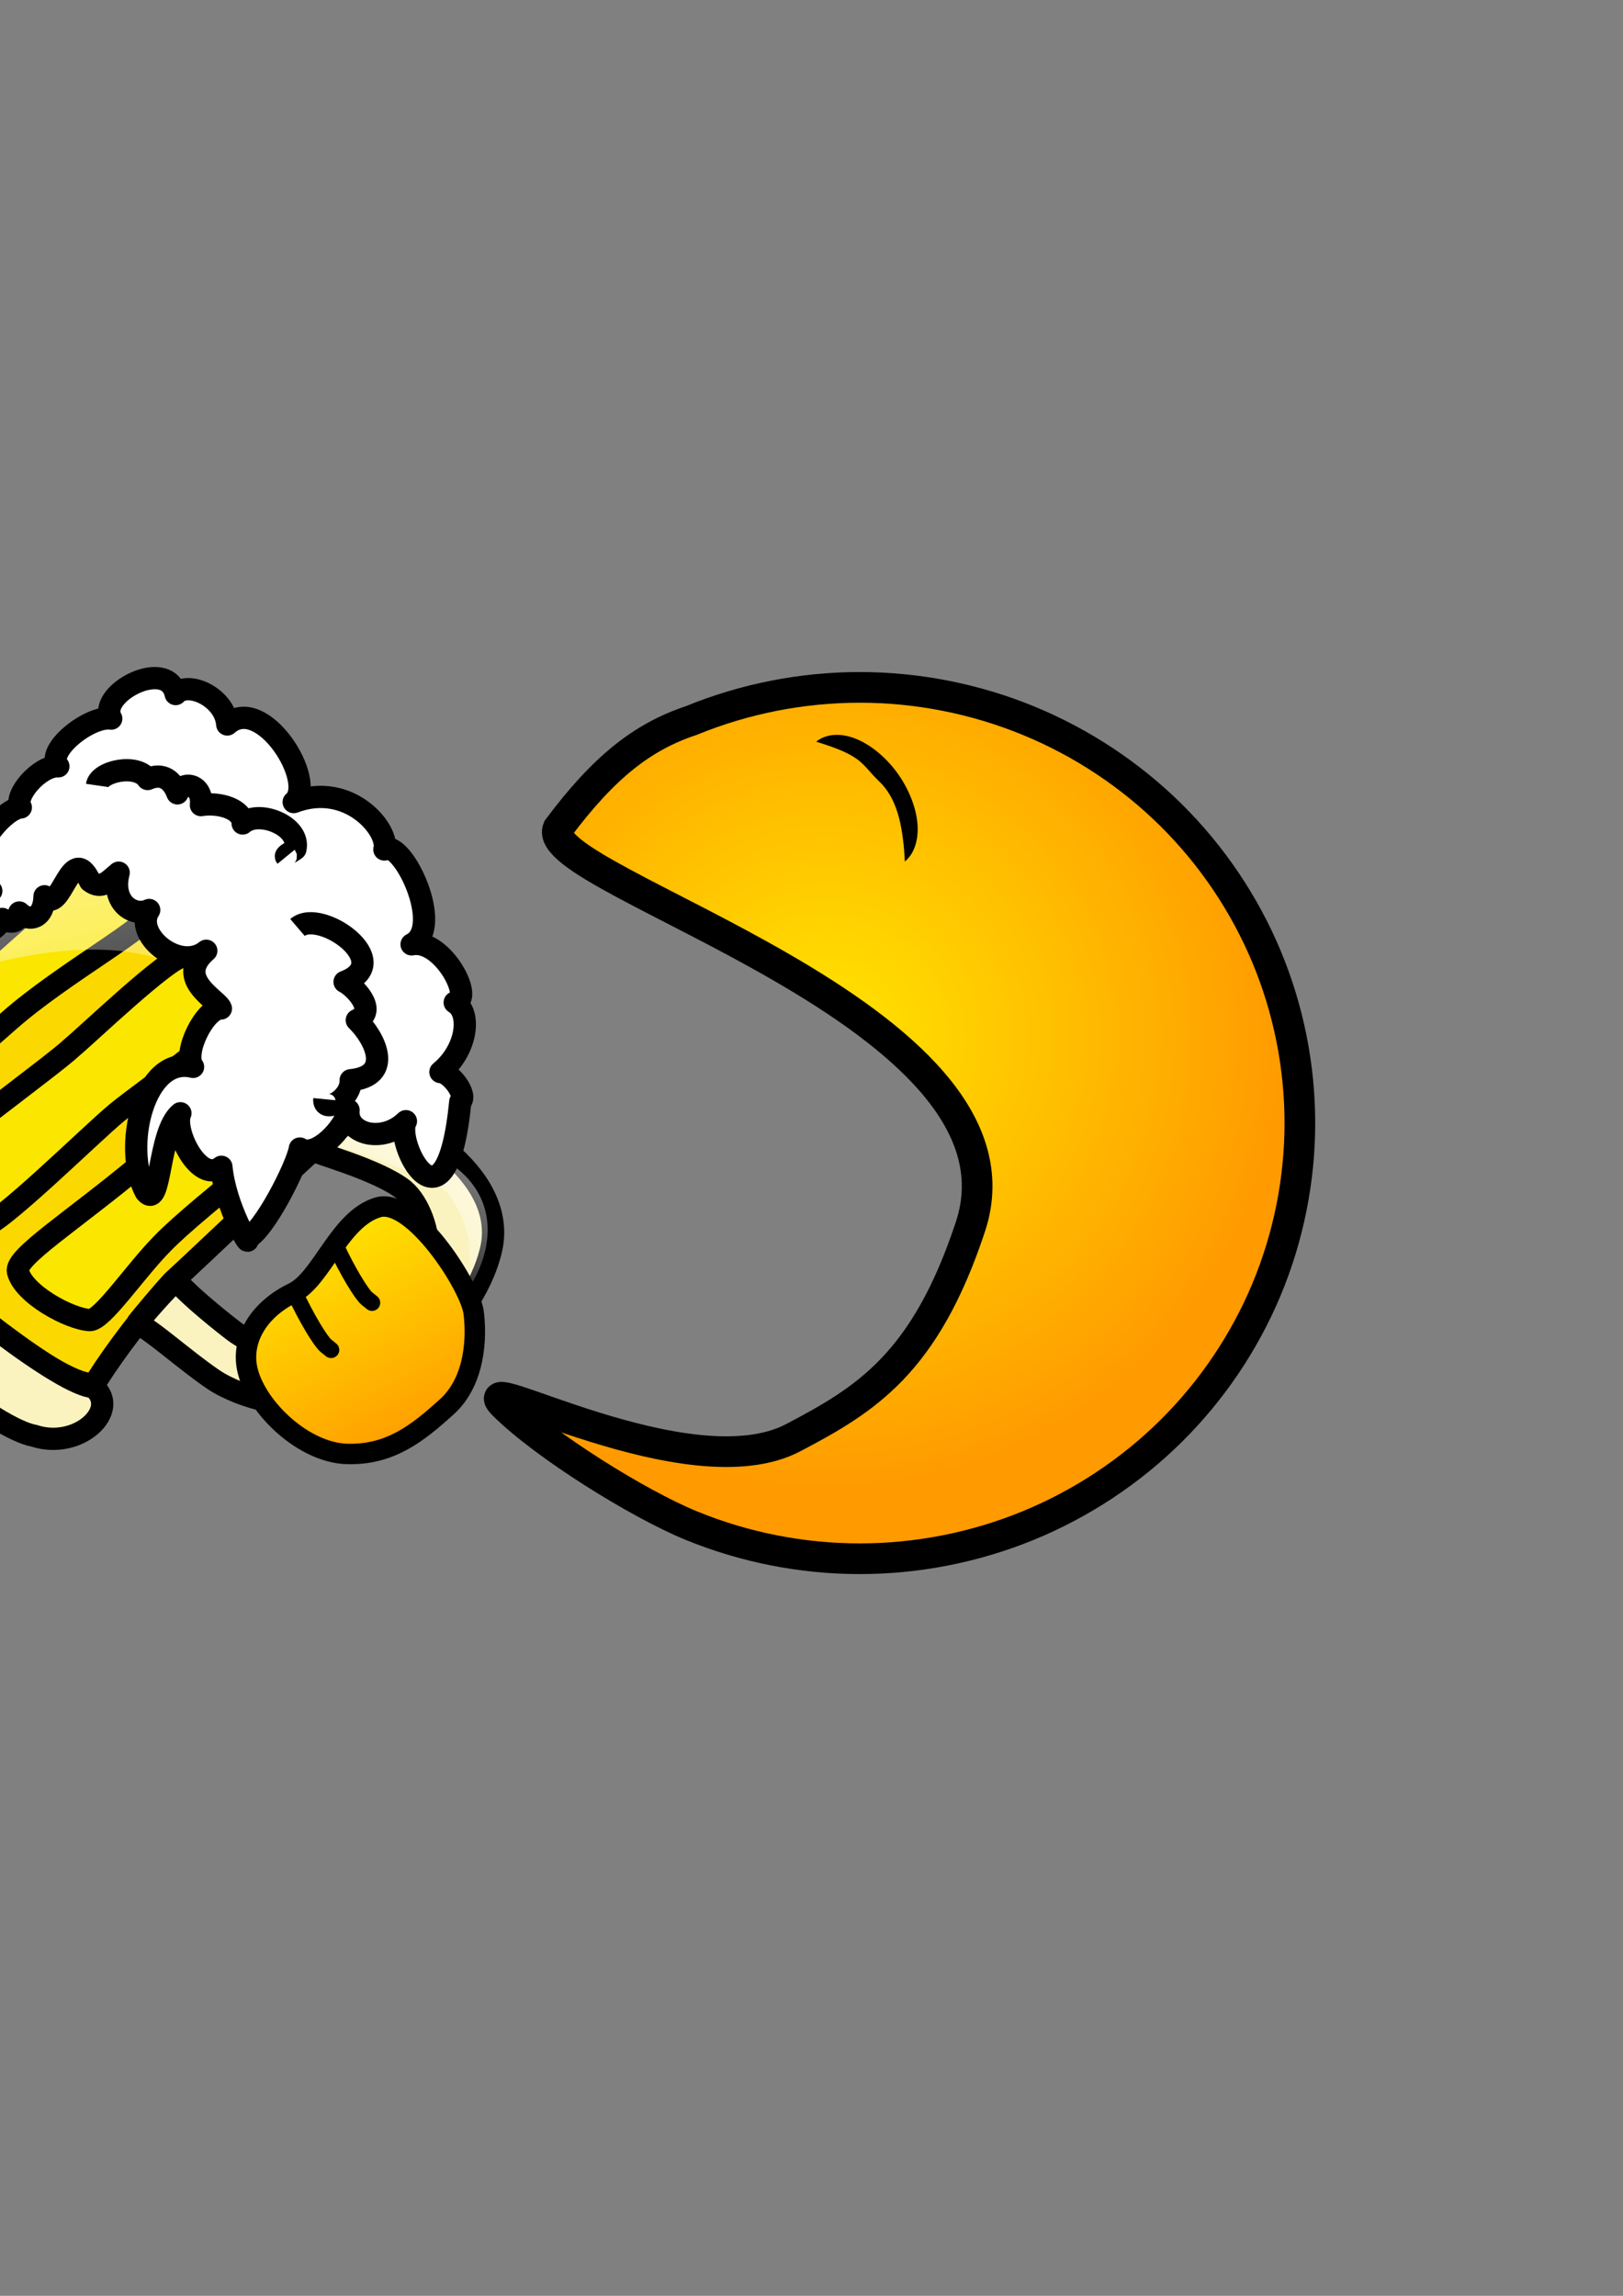 <?xml version="1.0" encoding="UTF-8" standalone="no"?>
<!-- Created with Inkscape (http://www.inkscape.org/) -->

<svg
   xmlns:dc="http://purl.org/dc/elements/1.1/"
   xmlns:cc="http://creativecommons.org/ns#"
   xmlns:rdf="http://www.w3.org/1999/02/22-rdf-syntax-ns#"
   xmlns:svg="http://www.w3.org/2000/svg"
   xmlns="http://www.w3.org/2000/svg"
   xmlns:xlink="http://www.w3.org/1999/xlink"
   xmlns:sodipodi="http://sodipodi.sourceforge.net/DTD/sodipodi-0.dtd"
   xmlns:inkscape="http://www.inkscape.org/namespaces/inkscape"
   version="1.0"
   width="210mm"
   height="297mm"
   id="svg2"
   inkscape:version="0.48.1 "
   sodipodi:docname="smile_drink.svg">
  <rect width="100%" height="100%" fill="#808080" stroke="none"/>
  <sodipodi:namedview
     pagecolor="#ffffff"
     bordercolor="#666666"
     borderopacity="1"
     objecttolerance="10"
     gridtolerance="10"
     guidetolerance="10"
     inkscape:pageopacity="0"
     inkscape:pageshadow="2"
     inkscape:window-width="1920"
     inkscape:window-height="1018"
     id="namedview30"
     showgrid="false"
     inkscape:zoom="0.19552971"
     inkscape:cx="-9.7583127"
     inkscape:cy="502.25068"
     inkscape:window-x="-8"
     inkscape:window-y="-8"
     inkscape:window-maximized="1"
     inkscape:current-layer="svg2" />
  <defs
     id="defs5">
    <linearGradient
       id="linearGradient3950">
      <stop
         style="stop-color:#79513a;stop-opacity:1"
         offset="0"
         id="stop3952" />
      <stop
         style="stop-color:#271a12;stop-opacity:1"
         offset="1"
         id="stop3954" />
    </linearGradient>
    <linearGradient
       id="linearGradient3196">
      <stop
         style="stop-color:#fdeeee;stop-opacity:1"
         offset="0"
         id="stop3198" />
      <stop
         style="stop-color:#fac1bb;stop-opacity:1"
         offset="1"
         id="stop3200" />
    </linearGradient>
    <linearGradient
       id="linearGradient3154">
      <stop
         style="stop-color:#ffe500;stop-opacity:1"
         offset="0"
         id="stop3156" />
      <stop
         style="stop-color:#ff9b00;stop-opacity:1"
         offset="1"
         id="stop3158" />
    </linearGradient>
    <inkscape:perspective
       id="perspective9"
       inkscape:persp3d-origin="372.04724 : 350.78739 : 1"
       inkscape:vp_z="744.09448 : 526.18109 : 1"
       inkscape:vp_y="0 : 1000 : 0"
       inkscape:vp_x="0 : 526.18109 : 1"
       sodipodi:type="inkscape:persp3d" />
    <radialGradient
       cx="404.317"
       cy="506.702"
       r="222.756"
       fx="404.317"
       fy="506.702"
       id="radialGradient3160"
       xlink:href="#linearGradient3154"
       gradientUnits="userSpaceOnUse"
       gradientTransform="matrix(1,0,0,0.99,-66.219,-25.603)"
       spreadMethod="pad" />
    <linearGradient
       x1="422.761"
       y1="316.158"
       x2="422.761"
       y2="406.658"
       id="linearGradient3956"
       xlink:href="#linearGradient3950"
       gradientUnits="userSpaceOnUse" />
    <linearGradient
       gradientUnits="userSpaceOnUse"
       xlink:href="#linearGradient3154-6"
       id="linearGradient3430"
       y2="577.297"
       x2="677.308"
       y1="577.297"
       x1="560.57" />
    <linearGradient
       gradientUnits="userSpaceOnUse"
       xlink:href="#linearGradient3416"
       id="linearGradient3422"
       y2="613.676"
       x2="719.033"
       y1="569.634"
       x1="566.256" />
    <linearGradient
       gradientUnits="userSpaceOnUse"
       xlink:href="#linearGradient3382"
       id="linearGradient3388"
       y2="194.515"
       x2="151.046"
       y1="194.515"
       x1="126.239" />
    <linearGradient
       gradientUnits="userSpaceOnUse"
       xlink:href="#linearGradient3374"
       id="linearGradient3380"
       y2="426.087"
       x2="147.069"
       y1="426.087"
       x1="120.325" />
    <radialGradient
       gradientTransform="matrix(0.878,0.131,-0.153,1.028,77.864,-47.007)"
       gradientUnits="userSpaceOnUse"
       xlink:href="#linearGradient3196-4"
       id="radialGradient3206"
       fy="313.645"
       fx="243.842"
       r="108.816"
       cy="313.645"
       cx="243.842" />
    <radialGradient
       gradientTransform="matrix(1,2.9265887e-2,-3.0427056e-2,1.039,9.713,-25.69)"
       gradientUnits="userSpaceOnUse"
       xlink:href="#linearGradient3196-4"
       id="radialGradient3202"
       fy="313.696"
       fx="392.901"
       r="108.816"
       cy="313.696"
       cx="392.901" />
    <radialGradient
       spreadMethod="pad"
       gradientTransform="matrix(1,0,0,0.99,0,5.299)"
       gradientUnits="userSpaceOnUse"
       xlink:href="#linearGradient3154-6"
       id="radialGradient3160-3"
       fy="506.702"
       fx="404.317"
       r="222.756"
       cy="506.702"
       cx="404.317" />
    <inkscape:perspective
       sodipodi:type="inkscape:persp3d"
       inkscape:vp_x="0 : 526.18109 : 1"
       inkscape:vp_y="0 : 1000 : 0"
       inkscape:vp_z="744.09448 : 526.18109 : 1"
       inkscape:persp3d-origin="372.04724 : 350.78739 : 1"
       id="perspective9-4" />
    <linearGradient
       id="linearGradient3154-6">
      <stop
         id="stop3156-0"
         offset="0"
         style="stop-color:#ffe500;stop-opacity:1" />
      <stop
         id="stop3158-0"
         offset="1"
         style="stop-color:#ff9b00;stop-opacity:1" />
    </linearGradient>
    <linearGradient
       id="linearGradient3196-4">
      <stop
         id="stop3198-0"
         offset="0"
         style="stop-color:#fdeeee;stop-opacity:1" />
      <stop
         id="stop3200-0"
         offset="1"
         style="stop-color:#fac1bb;stop-opacity:1" />
    </linearGradient>
    <linearGradient
       id="linearGradient3374">
      <stop
         id="stop3376"
         offset="0"
         style="stop-color:#646464;stop-opacity:1" />
      <stop
         id="stop3378"
         offset="1"
         style="stop-color:#bcbcbc;stop-opacity:1" />
    </linearGradient>
    <linearGradient
       id="linearGradient3382">
      <stop
         id="stop3384"
         offset="0"
         style="stop-color:#646464;stop-opacity:1" />
      <stop
         id="stop3386"
         offset="1"
         style="stop-color:#646464;stop-opacity:0" />
    </linearGradient>
    <linearGradient
       id="linearGradient3416">
      <stop
         id="stop3418"
         offset="0"
         style="stop-color:#d20000;stop-opacity:1" />
      <stop
         id="stop3420"
         offset="1"
         style="stop-color:#6d0000;stop-opacity:1" />
    </linearGradient>
    <linearGradient
       gradientUnits="userSpaceOnUse"
       xlink:href="#linearGradient3154-7"
       id="linearGradient3430-9"
       y2="577.297"
       x2="677.308"
       y1="577.297"
       x1="560.57" />
    <linearGradient
       gradientUnits="userSpaceOnUse"
       xlink:href="#linearGradient3416-4"
       id="linearGradient3422-7"
       y2="613.676"
       x2="719.033"
       y1="569.634"
       x1="566.256" />
    <linearGradient
       gradientUnits="userSpaceOnUse"
       xlink:href="#linearGradient3382-1"
       id="linearGradient3388-7"
       y2="194.515"
       x2="151.046"
       y1="194.515"
       x1="126.239" />
    <linearGradient
       gradientUnits="userSpaceOnUse"
       xlink:href="#linearGradient3374-6"
       id="linearGradient3380-9"
       y2="426.087"
       x2="147.069"
       y1="426.087"
       x1="120.325" />
    <radialGradient
       gradientTransform="matrix(0.878,0.131,-0.153,1.028,77.864,-47.007)"
       gradientUnits="userSpaceOnUse"
       xlink:href="#linearGradient3196-6"
       id="radialGradient3206-6"
       fy="313.645"
       fx="243.842"
       r="108.816"
       cy="313.645"
       cx="243.842" />
    <radialGradient
       gradientTransform="matrix(1,2.9265887e-2,-3.0427056e-2,1.039,9.713,-25.69)"
       gradientUnits="userSpaceOnUse"
       xlink:href="#linearGradient3196-6"
       id="radialGradient3202-7"
       fy="313.696"
       fx="392.901"
       r="108.816"
       cy="313.696"
       cx="392.901" />
    <radialGradient
       spreadMethod="pad"
       gradientTransform="matrix(1,0,0,0.99,0,5.299)"
       gradientUnits="userSpaceOnUse"
       xlink:href="#linearGradient3154-7"
       id="radialGradient3160-8"
       fy="506.702"
       fx="404.317"
       r="222.756"
       cy="506.702"
       cx="404.317" />
    <inkscape:perspective
       sodipodi:type="inkscape:persp3d"
       inkscape:vp_x="0 : 526.18109 : 1"
       inkscape:vp_y="0 : 1000 : 0"
       inkscape:vp_z="744.09448 : 526.18109 : 1"
       inkscape:persp3d-origin="372.04724 : 350.78739 : 1"
       id="perspective9-3" />
    <linearGradient
       id="linearGradient3154-7">
      <stop
         id="stop3156-07"
         offset="0"
         style="stop-color:#ffe500;stop-opacity:1" />
      <stop
         id="stop3158-8"
         offset="1"
         style="stop-color:#ff9b00;stop-opacity:1" />
    </linearGradient>
    <linearGradient
       id="linearGradient3196-6">
      <stop
         id="stop3198-1"
         offset="0"
         style="stop-color:#fdeeee;stop-opacity:1" />
      <stop
         id="stop3200-2"
         offset="1"
         style="stop-color:#fac1bb;stop-opacity:1" />
    </linearGradient>
    <linearGradient
       id="linearGradient3374-6">
      <stop
         id="stop3376-4"
         offset="0"
         style="stop-color:#646464;stop-opacity:1" />
      <stop
         id="stop3378-3"
         offset="1"
         style="stop-color:#bcbcbc;stop-opacity:1" />
    </linearGradient>
    <linearGradient
       id="linearGradient3382-1">
      <stop
         id="stop3384-3"
         offset="0"
         style="stop-color:#646464;stop-opacity:1" />
      <stop
         id="stop3386-4"
         offset="1"
         style="stop-color:#646464;stop-opacity:0" />
    </linearGradient>
    <linearGradient
       id="linearGradient3416-4">
      <stop
         id="stop3418-3"
         offset="0"
         style="stop-color:#d20000;stop-opacity:1" />
      <stop
         id="stop3420-6"
         offset="1"
         style="stop-color:#6d0000;stop-opacity:1" />
    </linearGradient>
    <linearGradient
       inkscape:collect="always"
       xlink:href="#linearGradient3374-6"
       id="linearGradient4164"
       gradientUnits="userSpaceOnUse"
       x1="120.325"
       y1="426.087"
       x2="147.069"
       y2="426.087"
       gradientTransform="translate(-1432.952,-385.854)" />
    <radialGradient
       inkscape:collect="always"
       xlink:href="#linearGradient3154-7"
       id="radialGradient4172"
       gradientUnits="userSpaceOnUse"
       gradientTransform="matrix(1,0,0,0.99,-1432.952,-380.555)"
       spreadMethod="pad"
       cx="404.317"
       cy="506.702"
       fx="404.317"
       fy="506.702"
       r="222.756" />
    <linearGradient
       inkscape:collect="always"
       xlink:href="#linearGradient3416-4"
       id="linearGradient4175"
       gradientUnits="userSpaceOnUse"
       x1="566.256"
       y1="569.634"
       x2="719.033"
       y2="613.676"
       gradientTransform="translate(-1432.952,-385.854)" />
    <linearGradient
       inkscape:collect="always"
       xlink:href="#linearGradient3382-1"
       id="linearGradient4179"
       gradientUnits="userSpaceOnUse"
       x1="126.239"
       y1="194.515"
       x2="151.046"
       y2="194.515"
       gradientTransform="translate(-1432.952,-385.854)" />
    <linearGradient
       y2="80.909"
       x2="87.074"
       y1="55.988"
       x1="70.063"
       id="linearGradient842"
       xlink:href="#linearGradient835"
       gradientTransform="scale(1.547,0.646)"
       gradientUnits="userSpaceOnUse" />
    <linearGradient
       y2="241.091"
       x2="28.179"
       y1="208.043"
       x1="17.402"
       id="linearGradient840"
       xlink:href="#linearGradient835"
       gradientTransform="scale(1.978,0.506)"
       gradientUnits="userSpaceOnUse" />
    <linearGradient
       y2="62.299"
       x2="95.689"
       y1="33.61"
       x1="59.099"
       id="linearGradient838"
       xlink:href="#linearGradient835"
       gradientTransform="scale(0.785,1.274)"
       gradientUnits="userSpaceOnUse" />
    <linearGradient
       id="linearGradient835">
      <stop
         id="stop836"
         offset="0"
         style="stop-color:#ffffff;stop-opacity:0.5;" />
      <stop
         id="stop837"
         offset="1"
         style="stop-color:#ffffff;stop-opacity:0.1;" />
    </linearGradient>
    <linearGradient
       inkscape:collect="always"
       xlink:href="#linearGradient835"
       id="linearGradient3969"
       gradientUnits="userSpaceOnUse"
       gradientTransform="matrix(2.704,0,0,4.39,-692.568,327.108)"
       x1="59.099"
       y1="33.61"
       x2="95.689"
       y2="62.299" />
    <linearGradient
       inkscape:collect="always"
       xlink:href="#linearGradient835"
       id="linearGradient3971"
       gradientUnits="userSpaceOnUse"
       gradientTransform="matrix(6.814,0,0,1.742,-692.568,327.108)"
       x1="17.402"
       y1="208.043"
       x2="28.179"
       y2="241.091" />
    <linearGradient
       inkscape:collect="always"
       xlink:href="#linearGradient835"
       id="linearGradient3973"
       gradientUnits="userSpaceOnUse"
       gradientTransform="matrix(5.33,0,0,2.227,-692.568,327.108)"
       x1="70.063"
       y1="55.988"
       x2="87.074"
       y2="80.909" />
    <linearGradient
       gradientUnits="userSpaceOnUse"
       xlink:href="#linearGradient3154-8"
       id="linearGradient3430-2"
       y2="577.297"
       x2="677.308"
       y1="577.297"
       x1="560.57" />
    <linearGradient
       gradientUnits="userSpaceOnUse"
       xlink:href="#linearGradient3416-9"
       id="linearGradient3422-2"
       y2="613.676"
       x2="719.033"
       y1="569.634"
       x1="566.256" />
    <linearGradient
       gradientUnits="userSpaceOnUse"
       xlink:href="#linearGradient3382-4"
       id="linearGradient3388-6"
       y2="194.515"
       x2="151.046"
       y1="194.515"
       x1="126.239" />
    <linearGradient
       gradientUnits="userSpaceOnUse"
       xlink:href="#linearGradient3374-8"
       id="linearGradient3380-4"
       y2="426.087"
       x2="147.069"
       y1="426.087"
       x1="120.325" />
    <radialGradient
       gradientTransform="matrix(0.878,0.131,-0.153,1.028,77.864,-47.007)"
       gradientUnits="userSpaceOnUse"
       xlink:href="#linearGradient3196-5"
       id="radialGradient3206-9"
       fy="313.645"
       fx="243.842"
       r="108.816"
       cy="313.645"
       cx="243.842" />
    <radialGradient
       gradientTransform="matrix(1,2.9265887e-2,-3.0427056e-2,1.039,9.713,-25.69)"
       gradientUnits="userSpaceOnUse"
       xlink:href="#linearGradient3196-5"
       id="radialGradient3202-5"
       fy="313.696"
       fx="392.901"
       r="108.816"
       cy="313.696"
       cx="392.901" />
    <radialGradient
       spreadMethod="pad"
       gradientTransform="matrix(1,0,0,0.99,0,5.299)"
       gradientUnits="userSpaceOnUse"
       xlink:href="#linearGradient3154-8"
       id="radialGradient3160-9"
       fy="506.702"
       fx="404.317"
       r="222.756"
       cy="506.702"
       cx="404.317" />
    <inkscape:perspective
       sodipodi:type="inkscape:persp3d"
       inkscape:vp_x="0 : 526.18109 : 1"
       inkscape:vp_y="0 : 1000 : 0"
       inkscape:vp_z="744.09448 : 526.18109 : 1"
       inkscape:persp3d-origin="372.04724 : 350.78739 : 1"
       id="perspective9-41" />
    <linearGradient
       id="linearGradient3154-8">
      <stop
         id="stop3156-7"
         offset="0"
         style="stop-color:#ffe500;stop-opacity:1" />
      <stop
         id="stop3158-3"
         offset="1"
         style="stop-color:#ff9b00;stop-opacity:1" />
    </linearGradient>
    <linearGradient
       id="linearGradient3196-5">
      <stop
         id="stop3198-3"
         offset="0"
         style="stop-color:#fdeeee;stop-opacity:1" />
      <stop
         id="stop3200-6"
         offset="1"
         style="stop-color:#fac1bb;stop-opacity:1" />
    </linearGradient>
    <linearGradient
       id="linearGradient3374-8">
      <stop
         id="stop3376-6"
         offset="0"
         style="stop-color:#646464;stop-opacity:1" />
      <stop
         id="stop3378-1"
         offset="1"
         style="stop-color:#bcbcbc;stop-opacity:1" />
    </linearGradient>
    <linearGradient
       id="linearGradient3382-4">
      <stop
         id="stop3384-36"
         offset="0"
         style="stop-color:#646464;stop-opacity:1" />
      <stop
         id="stop3386-0"
         offset="1"
         style="stop-color:#646464;stop-opacity:0" />
    </linearGradient>
    <linearGradient
       id="linearGradient3416-9">
      <stop
         id="stop3418-8"
         offset="0"
         style="stop-color:#d20000;stop-opacity:1" />
      <stop
         id="stop3420-5"
         offset="1"
         style="stop-color:#6d0000;stop-opacity:1" />
    </linearGradient>
    <linearGradient
       inkscape:collect="always"
       xlink:href="#linearGradient3374-8"
       id="linearGradient4066"
       gradientUnits="userSpaceOnUse"
       x1="120.325"
       y1="426.087"
       x2="147.069"
       y2="426.087"
       gradientTransform="translate(-1365.794,-241.79)" />
    <radialGradient
       inkscape:collect="always"
       xlink:href="#linearGradient3154-8"
       id="radialGradient4074"
       gradientUnits="userSpaceOnUse"
       gradientTransform="matrix(1,0,0,0.99,-1365.794,-236.491)"
       spreadMethod="pad"
       cx="404.317"
       cy="506.702"
       fx="404.317"
       fy="506.702"
       r="222.756" />
    <linearGradient
       inkscape:collect="always"
       xlink:href="#linearGradient3382-4"
       id="linearGradient4081"
       gradientUnits="userSpaceOnUse"
       x1="126.239"
       y1="194.515"
       x2="151.046"
       y2="194.515"
       gradientTransform="translate(-1365.794,-241.79)" />
    <linearGradient
       inkscape:collect="always"
       xlink:href="#linearGradient3154-8"
       id="linearGradient4089"
       gradientUnits="userSpaceOnUse"
       gradientTransform="translate(-1365.794,-241.79)"
       x1="560.57"
       y1="577.297"
       x2="677.308"
       y2="577.297" />
    <linearGradient
       inkscape:collect="always"
       xlink:href="#linearGradient835"
       id="linearGradient4095"
       gradientUnits="userSpaceOnUse"
       gradientTransform="matrix(3.063,3.743,-1.564,1.28,73.692,213.012)"
       x1="70.063"
       y1="55.988"
       x2="87.074"
       y2="80.909" />
    <linearGradient
       inkscape:collect="always"
       xlink:href="#linearGradient835"
       id="linearGradient4098"
       gradientUnits="userSpaceOnUse"
       gradientTransform="matrix(3.916,4.786,-1.224,1.001,73.692,213.012)"
       x1="17.402"
       y1="208.043"
       x2="28.179"
       y2="241.091" />
    <linearGradient
       inkscape:collect="always"
       xlink:href="#linearGradient835"
       id="linearGradient4101"
       gradientUnits="userSpaceOnUse"
       gradientTransform="matrix(1.554,1.899,-3.083,2.523,73.692,213.012)"
       x1="59.099"
       y1="33.61"
       x2="95.689"
       y2="62.299" />
  </defs>
  <path
     d="m 569.46,518.209 c 0.006,27.883 -5.592,55.755 -16.372,81.517 -10.78,25.762 -26.734,49.393 -46.659,69.111 -19.925,19.718 -43.805,35.508 -69.84,46.18 -26.035,10.672 -54.205,16.216 -82.386,16.216 -28.181,0 -56.351,-5.545 -82.386,-16.216 -26.035,-10.672 -71.613,-39.119 -91.538,-58.837 -19.925,-19.718 90.226,42.736 141.392,15.874 35.401,-18.585 64.544,-36.164 86.694,-103.215 34.253,-103.689 -212.502,-168.888 -201.722,-194.649 22.529,-30.148 41.413,-44.889 65.173,-52.787 26.035,-10.672 54.205,-16.216 82.386,-16.216 28.181,0 56.351,5.545 82.386,16.216 26.035,10.672 49.915,26.462 69.84,46.18 19.925,19.718 35.878,43.349 46.659,69.111 10.78,25.762 16.378,53.635 16.372,81.517 z"
     transform="translate(66.219,30.902)"
     style="fill:url(#radialGradient3160);fill-opacity:1;fill-rule:evenodd;stroke:#000000;stroke-width:15;stroke-linecap:butt;stroke-linejoin:miter;stroke-miterlimit:4;stroke-opacity:1;stroke-dasharray:none;stroke-dashoffset:0;marker:none;visibility:visible;display:inline;overflow:visible;enable-background:accumulate"
     id="path2382"
     inkscape:connector-curvature="0"
     sodipodi:nodetypes="cssssssssccssssc"
     inkscape:export-filename="D:\studyworkspace\Asia\res\drawable\drink2_30.png"
     inkscape:export-xdpi="6.0914435"
     inkscape:export-ydpi="6.0914435" />
  <path
     d="m 442.502,421.237 c -0.933,-19.156 -4.406,-31.389 -12.499,-39.129 -9.062,-8.668 -7.593,-12.384 -30.874,-19.464 4.624,-3.785 11.556,-4.389 18.84,-1.643 7.284,2.747 14.83,8.811 20.507,16.48 5.677,7.67 9.416,16.85 10.162,24.95 0.745,8.1 -1.512,15.019 -6.136,18.805 z"
     style="fill:#000000;fill-opacity:1;fill-rule:evenodd;stroke:#000000;stroke-width:0;stroke-linecap:butt;stroke-linejoin:miter;stroke-miterlimit:4;stroke-opacity:1;stroke-dasharray:none;stroke-dashoffset:0;marker:none;visibility:visible;display:inline;overflow:visible;enable-background:accumulate"
     id="path3164"
     inkscape:connector-curvature="0"
     sodipodi:nodetypes="cscsssc"
     inkscape:export-filename="D:\studyworkspace\Asia\res\drawable\drink2_30.png"
     inkscape:export-xdpi="6.0914435"
     inkscape:export-ydpi="6.0914435" />
  <path
     inkscape:connector-curvature="0"
     style="fill:#fbd900;fill-opacity:1;fill-rule:evenodd;stroke:#000000;stroke-width:10.889;stroke-linecap:butt;stroke-linejoin:round;stroke-miterlimit:4;stroke-opacity:1;stroke-dasharray:none"
     d="m 68.299,371.567 c 1.69,8.119 31.012,64.992 54.621,92.553 32.093,40.51 74.662,61.373 82.271,65.704 -3.469,2.839 -29.426,14.759 -43.115,24.723 -13.182,10.787 -65.135,60.69 -77.433,71.809 -13.231,14.333 -28.187,33.989 -37.365,48.523 -4.977,11.463 -70.501,-37.505 -94.114,-63.404 -26.851,-28.943 -66.522,-102.874 -53.759,-106.983 9.602,-7.858 39.627,-17.646 54.67,-29.955 C -30.311,463.872 9.872,427.823 28.174,412.846 44.062,398.79 56.481,385.426 68.299,371.567 z"
     id="path825"
     sodipodi:nodetypes="ccccccccccc"
     inkscape:export-filename="D:\studyworkspace\Asia\res\drawable\drink2_30.png"
     inkscape:export-xdpi="6.0914435"
     inkscape:export-ydpi="6.0914435" />
  <path
     inkscape:connector-curvature="0"
     style="fill:#fbf3bf;fill-opacity:1;fill-rule:evenodd;stroke:#000000;stroke-width:10.889;stroke-linecap:butt;stroke-linejoin:miter;stroke-miterlimit:4;stroke-opacity:1;stroke-dasharray:none"
     d="m -104.159,505.297 c -7.839,-16.151 -40.072,0.959 -32.71,19.376 3.524,22.841 41.742,85.846 62.44,107.27 22.613,26.344 72.514,66.683 91.125,70.073 21.631,7.082 42.439,-12.647 29.088,-23.802 -15.345,-0.689 -74.365,-47.012 -95.206,-69.9 C -69.582,587.549 -104.196,528.906 -104.159,505.297 z"
     id="path827"
     sodipodi:nodetypes="ccccccc"
     inkscape:export-filename="D:\studyworkspace\Asia\res\drawable\drink2_30.png"
     inkscape:export-xdpi="6.0914435"
     inkscape:export-ydpi="6.0914435" />
  <path
     inkscape:connector-curvature="0"
     style="fill:#fbf3bf;fill-opacity:1;fill-rule:evenodd;stroke:#000000;stroke-width:10.889;stroke-linejoin:bevel;stroke-miterlimit:4;stroke-dasharray:none"
     d="m 174.68,546.794 c 10.235,-3.346 35.955,9.519 42.666,15.035 11.823,9.261 27.881,27.22 22.837,49.04 -9.26,39.651 -55.877,73.044 -78.15,75.509 -17.847,3.389 -43.435,-2.318 -57.722,-11.897 -13.909,-9.426 -31.599,-25.478 -37.36,-27.331 2.442,-3.416 15.249,-17.84 19.216,-21.303 3.552,4.974 16.989,16.354 27.679,24.603 9.9,7.66 20.693,9.124 33.541,10.268 21.262,2.779 59.801,-31.385 61.694,-48.314 1.054,-9.882 -4.112,-24.302 -11.591,-30.571 -12.381,-10.037 -44.903,-18.51 -43.97,-19.273 4.025,-5.348 14.407,-12.802 21.16,-15.763 z"
     id="path828"
     sodipodi:nodetypes="ccccccccccccc"
     inkscape:export-filename="D:\studyworkspace\Asia\res\drawable\drink2_30.png"
     inkscape:export-xdpi="6.0914435"
     inkscape:export-ydpi="6.0914435" />
  <path
     inkscape:connector-curvature="0"
     style="fill:#fbe600;fill-opacity:1;fill-rule:evenodd;stroke:#000000;stroke-width:10.889;stroke-linejoin:round;stroke-miterlimit:4;stroke-dasharray:none"
     d="m 74.405,445.59 c 0.358,6.394 -43.711,30.293 -69.935,53.424 -33.772,29.307 -54.074,50.08 -60.645,47.518 -10.205,-4.205 -19.276,-24.227 -17.994,-33.941 1.125,-6.064 28.353,-15.906 43.739,-27.659 20.259,-18.25 77.215,-70.064 83.241,-69.979 9.429,1.384 21.958,21.145 21.594,30.638 z"
     id="path830"
     sodipodi:nodetypes="ccccccc"
     inkscape:export-filename="D:\studyworkspace\Asia\res\drawable\drink2_30.png"
     inkscape:export-xdpi="6.0914435"
     inkscape:export-ydpi="6.0914435" />
  <path
     inkscape:connector-curvature="0"
     style="fill:#fbe600;fill-opacity:1;fill-rule:evenodd;stroke:#000000;stroke-width:10.889;stroke-linecap:butt;stroke-linejoin:miter;stroke-miterlimit:4;stroke-opacity:1;stroke-dasharray:none"
     d="m 89.795,467.701 c -6.374,-0.757 -47.613,38.706 -54.713,44.515 -8.611,8.28 -68.609,51.694 -70.414,56.904 -1.476,8.673 14.318,29.554 26.605,30.753 7.517,-0.07 53.605,-45.795 66.032,-55.964 13.335,-10.912 56.147,-40.26 56.186,-47.757 1.176,-9.174 -9.017,-26.717 -23.696,-28.45 z"
     id="path832"
     sodipodi:nodetypes="ccccccc"
     inkscape:export-filename="D:\studyworkspace\Asia\res\drawable\drink2_30.png"
     inkscape:export-xdpi="6.0914435"
     inkscape:export-ydpi="6.0914435" />
  <path
     inkscape:connector-curvature="0"
     style="fill:#fbe600;fill-opacity:1;fill-rule:evenodd;stroke:#000000;stroke-width:10.889;stroke-linejoin:round;stroke-miterlimit:4;stroke-dasharray:none"
     d="m 132.275,512.483 c -6.323,-1.524 -35.898,34.14 -62.926,56.316 -34.329,28.648 -62.14,45.822 -60.578,52.9 2.651,11.033 25.276,23.277 35.157,23.754 6.217,-0.028 21.835,-23.57 35.459,-37.427 17.808,-18.547 80.456,-65.24 81.282,-71.319 0.045,-9.739 -18.871,-22.864 -28.393,-24.225 z"
     id="path833"
     sodipodi:nodetypes="ccccccc"
     inkscape:export-filename="D:\studyworkspace\Asia\res\drawable\drink2_30.png"
     inkscape:export-xdpi="6.0914435"
     inkscape:export-ydpi="6.0914435" />
  <path
     inkscape:connector-curvature="0"
     style="fill:url(#linearGradient4101);fill-opacity:1;fill-rule:evenodd;stroke:none"
     d="m 134.632,483.41 c -12.562,-9.877 -64.844,-94.753 -67.04,-105.647 -9.349,11.383 -103.328,97.244 -117.433,102.814 -4.553,4.472 -44.349,20.613 -50.69,26.548 199.467,-93.795 197.156,-0.826 235.163,-23.715 z"
     id="path834"
     sodipodi:nodetypes="ccccc"
     inkscape:export-filename="D:\studyworkspace\Asia\res\drawable\drink2_30.png"
     inkscape:export-xdpi="6.0914435"
     inkscape:export-ydpi="6.0914435" />
  <path
     inkscape:connector-curvature="0"
     style="fill:url(#linearGradient4098);fill-opacity:1;fill-rule:evenodd;stroke:none"
     d="m -106.932,505.115 c -3.87,-9.16 -26.81,0.91 -27.836,11.176 4.858,19.229 31.945,27.519 79.607,89.309 -24.364,-31.547 -55.6,-82.125 -51.771,-100.486 z"
     id="path839"
     sodipodi:nodetypes="cccc"
     inkscape:export-filename="D:\studyworkspace\Asia\res\drawable\drink2_30.png"
     inkscape:export-xdpi="6.0914435"
     inkscape:export-ydpi="6.0914435" />
  <path
     inkscape:connector-curvature="0"
     style="fill:url(#linearGradient4095);fill-opacity:1;fill-rule:evenodd;stroke:none"
     d="m 178.23,548.767 c 19.743,1.973 30.878,10.264 43.356,21.082 23.06,16.661 20.377,43.511 4.742,64.281 8.488,-25.073 -0.279,-41.104 -7.663,-51.014 -9.911,-8.568 -50.384,-22.582 -55.557,-22.7 -5.173,-0.118 8.568,-9.911 15.122,-11.649 z"
     id="path841"
     sodipodi:nodetypes="cccccc"
     inkscape:export-filename="D:\studyworkspace\Asia\res\drawable\drink2_30.png"
     inkscape:export-xdpi="6.0914435"
     inkscape:export-ydpi="6.0914435" />
  <path
     inkscape:connector-curvature="0"
     style="fill:#ffffff;fill-opacity:1;fill-rule:evenodd;stroke:#000000;stroke-width:10.889;stroke-linecap:butt;stroke-linejoin:round;stroke-miterlimit:4;stroke-opacity:1;stroke-dasharray:none"
     d="m -55.602,492.695 c 1.909,8.068 -11.524,60.742 7.801,34.988 1.602,2.386 5.62,44.613 9.176,41.704 1.252,53.378 -4.546,-69.762 -2.413,-71.507 0.437,-4.371 13.561,-32.402 17.337,-35.492 3.759,-3.076 7.832,-2.783 11.766,-6.002 5.713,-4.675 6.935,2.645 13.069,-7.069 3.182,1.793 8.095,2.563 8.292,-3.159 4.857,4.753 12.07,3.127 12.358,-7.937 8.066,9.857 12.75,-27.523 22.269,-7.346 5.744,4.277 8.914,-0.043 13.977,-4.186 -3.869,14.768 7.311,21.876 14.927,18.241 -7.976,11.975 14.708,30.747 27.917,19.938 -15.979,13.8 5.855,23.965 7.149,28.231 -7.714,-0.214 -18.834,21.811 -13.62,28.548 -23.945,-5.898 -34.67,39.437 -23.171,61.078 7.71,9.422 5.809,-29.263 16.986,-38.408 -3.912,8.277 9.203,34.934 20.048,26.172 1.859,19.846 15.142,41.575 12.463,34.927 7.897,-2.605 24.527,-35.306 25.916,-43.853 7.899,5.138 22.073,-10.157 23.808,-18.757 -1.259,11.62 16.632,16.578 28.05,5.391 -5.958,9.836 19.643,61.041 26.597,-9.501 3.739,-3.059 -4.653,-14.321 -9.714,-14.53 13.148,-10.821 15.335,-29.112 6.987,-33.997 10.077,-0.978 -6.062,-31.594 -21.087,-28.428 16.469,-8.02 -4.762,-51.899 -13.309,-46.394 2.619,-9.206 -17.116,-33.549 -44.343,-23.175 11.761,-9.624 -15.354,-53.323 -32.499,-37.943 -1.023,-13.262 -19.14,-21.617 -25.232,-14.884 -4.12,-18.382 -38.663,-0.044 -31.508,12.005 -10.45,-1.601 -32.701,15.882 -25.861,23.337 -9.063,-0.56 -22.192,14.534 -18.359,20.099 -8.941,0.531 -32.601,27.67 -14.449,40.828 -6.106,4.997 -9.955,11.01 -18.162,14.137 -3.74,3.06 -8.68,3.477 -12.635,6.713 -1.064,2.374 -9.726,8.739 -9.128,15.514 -12.607,-6.72 -11.588,14.274 -11.401,20.715 z"
     id="path844"
     sodipodi:nodetypes="cccccccccccccccccccccccccccccccccccccc"
     inkscape:export-filename="D:\studyworkspace\Asia\res\drawable\drink2_30.png"
     inkscape:export-xdpi="6.0914435"
     inkscape:export-ydpi="6.0914435" />
  <path
     inkscape:connector-curvature="0"
     style="fill:none;stroke:#000000;stroke-width:10.889;stroke-linecap:butt;stroke-linejoin:round;stroke-miterlimit:4;stroke-opacity:1;stroke-dasharray:none"
     d="m 47.427,384.016 c 1.002,-6.918 19.452,-10.984 24.764,-3.123 7.35,-3.233 12.12,0.53 14.575,7.011 2.874,-6.584 12.635,-4.267 11.495,5.744 9.348,-1.52 20.502,2.121 20.405,8.983 7.901,-6.998 28.445,1.22 25.781,12.562 -1.466,1.2 -5.255,2.835 -4.537,3.713"
     id="path846"
     sodipodi:nodetypes="ccccccc"
     inkscape:export-filename="D:\studyworkspace\Asia\res\drawable\drink2_30.png"
     inkscape:export-xdpi="6.0914435"
     inkscape:export-ydpi="6.0914435" />
  <path
     inkscape:connector-curvature="0"
     style="fill:none;stroke:#000000;stroke-width:10.889;stroke-linecap:butt;stroke-linejoin:round;stroke-miterlimit:4;stroke-opacity:1;stroke-dasharray:none"
     d="m 145.48,453.484 c 11.218,-9.599 48.527,16.889 23.032,26.604 4.049,1.815 16.756,14.064 5.974,18.722 9.291,9.056 17.9,27.33 -2.992,29.365 0.375,9.373 -13.568,16.478 -12.878,9.249"
     id="path847"
     sodipodi:nodetypes="ccccc"
     inkscape:export-filename="D:\studyworkspace\Asia\res\drawable\drink2_30.png"
     inkscape:export-xdpi="6.0914435"
     inkscape:export-ydpi="6.0914435" />
  <g
     id="g4084"
     transform="matrix(0.471,0.882,0.882,-0.471,232.004,1471.658)"
     inkscape:export-filename="D:\studyworkspace\Asia\res\drawable\drink2_30.png"
     inkscape:export-xdpi="6.0914435"
     inkscape:export-ydpi="6.0914435">
    <path
       id="path3400"
       style="fill:url(#linearGradient4089);fill-opacity:1;fill-rule:evenodd;stroke:#000000;stroke-width:10;stroke-linecap:butt;stroke-linejoin:miter;stroke-miterlimit:4;stroke-opacity:1;stroke-dasharray:none"
       d="m -700.526,303.397 c -10.432,-18.205 -39.943,-28.101 -58.252,-23.785 -14.684,3.462 -24.411,18.019 -23.636,37.808 0.604,15.426 -21.382,37.026 -17.306,56.268 3.669,17.321 55.016,21.621 67.341,16.97 11.066,-4.177 29.902,-14.78 34.538,-33.324 4.636,-18.544 7.865,-35.526 -2.686,-53.938 z"
       inkscape:connector-curvature="0" />
    <path
       id="path3412"
       style="fill:none;stroke:#000000;stroke-width:8;stroke-linecap:round;stroke-linejoin:miter;stroke-miterlimit:4;stroke-opacity:1;stroke-dasharray:none"
       d="m -793.109,346.55 c 13.845,-0.839 27.271,0 30.208,1.259 2.937,1.259 2.937,1.259 2.937,1.259"
       inkscape:connector-curvature="0" />
    <path
       id="path3414"
       style="fill:none;stroke:#000000;stroke-width:8;stroke-linecap:round;stroke-linejoin:miter;stroke-miterlimit:4;stroke-opacity:1;stroke-dasharray:none"
       d="m -782.201,318.021 c 13.845,-0.839 27.271,0 30.208,1.259 2.937,1.259 2.937,1.259 2.937,1.259"
       inkscape:connector-curvature="0" />
  </g>
</svg>
